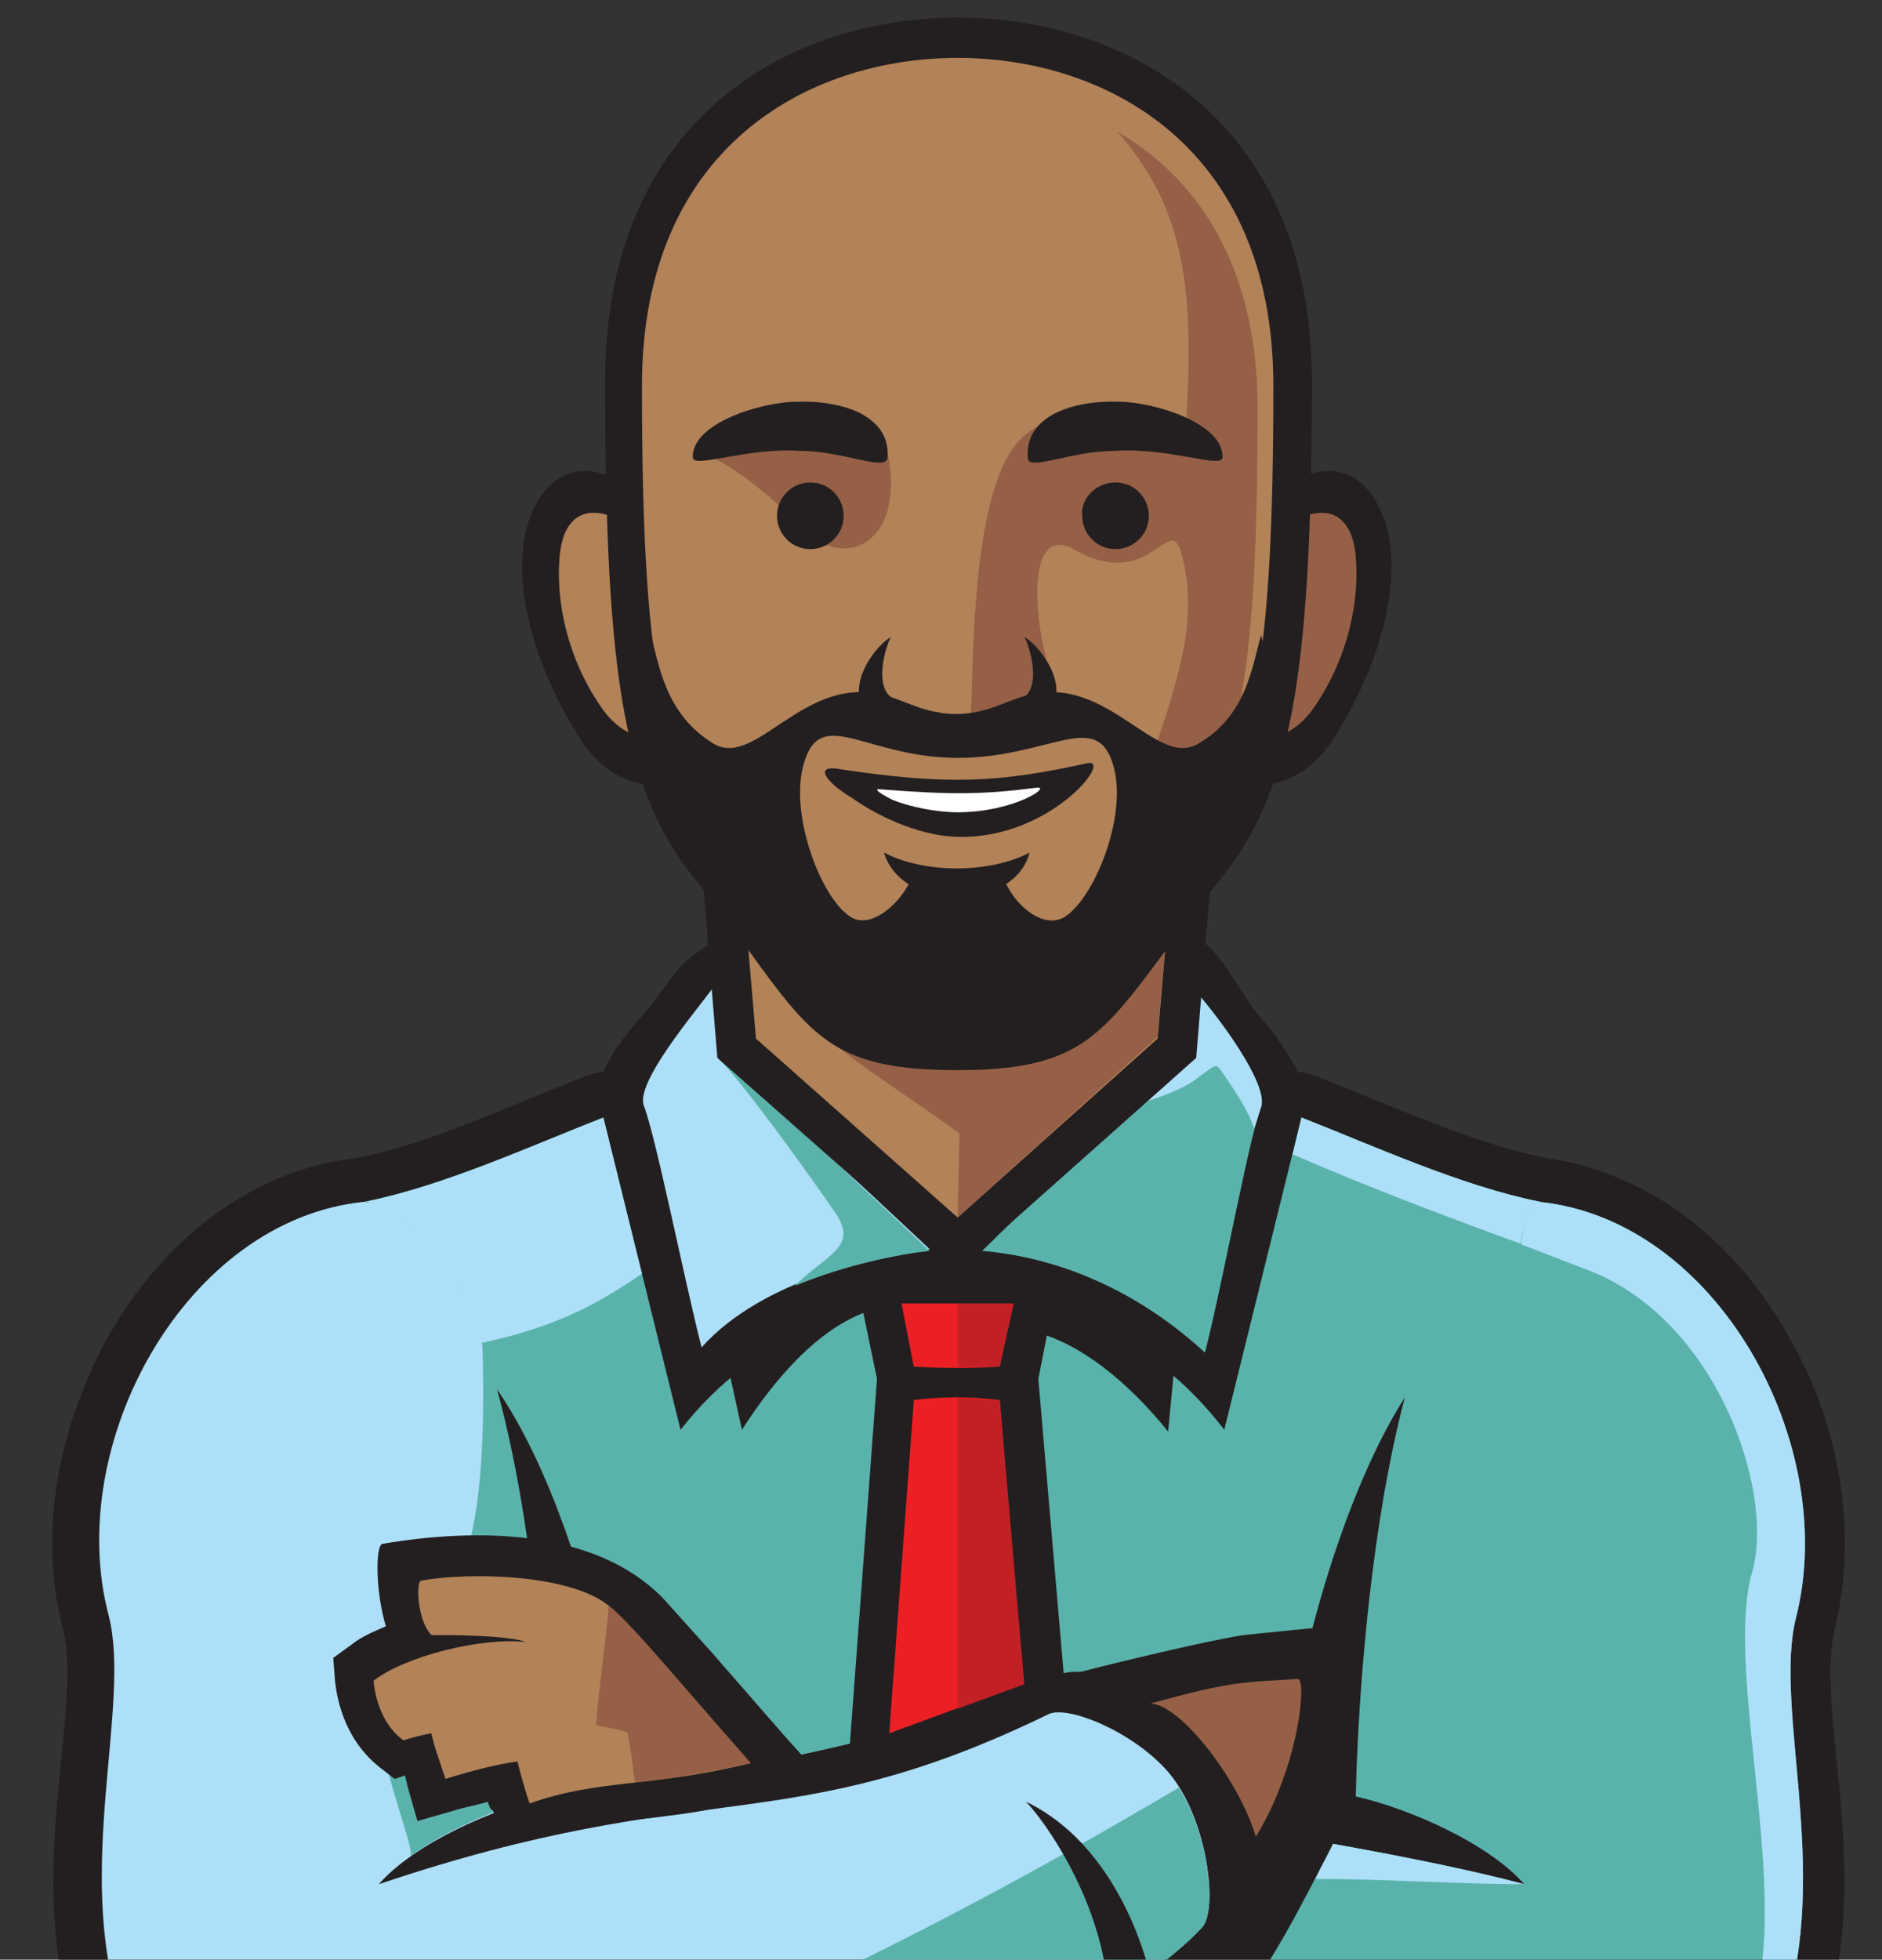 <?xml version="1.0" encoding="utf-8"?>
<!-- Generator: Adobe Illustrator 19.1.0, SVG Export Plug-In . SVG Version: 6.00 Build 0)  -->
<svg version="1.1" id="Layer_1" xmlns="http://www.w3.org/2000/svg" xmlns:xlink="http://www.w3.org/1999/xlink" x="0px" y="0px"
	 viewBox="-506 306 107.3 111.7" style="enable-background:new -506 306 107.3 111.7;" xml:space="preserve">
<rect x="-506" y="306" width="107.3" height="111.7" fill="#333333" stroke="none"/>
<style type="text/css">
	.st0{clip-path:url(#SVGID_2_);fill:#231F20;}
	.st1{clip-path:url(#SVGID_2_);fill:#5AB3AB;}
	.st2{clip-path:url(#SVGID_2_);fill:#ADDFF8;}
	.st3{clip-path:url(#SVGID_2_);fill:#B28258;}
	.st4{clip-path:url(#SVGID_2_);fill:#966046;}
	.st5{clip-path:url(#SVGID_2_);fill:#EC2024;}
	.st6{clip-path:url(#SVGID_2_);fill:#C32026;}
	.st7{clip-path:url(#SVGID_2_);fill:#FFFFFF;}
	.st8{clip-path:url(#SVGID_2_);fill:#D91F26;}
</style>
<g>
	<defs>
		<rect id="SVGID_1_" x="-532" y="306" width="158.3" height="111.7"/>
	</defs>
	<clipPath id="SVGID_2_">
		<use xlink:href="#SVGID_1_"  style="overflow:visible;"/>
	</clipPath>
	<path class="st0" d="M-450.8,424.9l3.5-4.8l25.2,13.9l-1,2.2c-2,4.5-3.1,9.1-3.6,14l-0.2,2.3h-47.7l-0.3-2.2
		c-0.7-4.9-1.9-9.6-3.6-14.2l-0.8-2.1l25.1-13.8L-450.8,424.9z"/>
	<path class="st1" d="M-446.6,423.5l-4.2,5.8l-4.2-5.8l-21.1,11.7c1.7,4.5,3,9.4,3.8,14.8h21.6h21.6c0.5-4.9,1.6-9.9,3.8-14.8
		L-446.6,423.5z"/>
	<path class="st0" d="M-453.6,429.9c-1.5,0.9-3.2,1.8-4.8,2.6c-9.2,4.4-21.7,7.6-31.8,7.5c-1.2,0-2.4-0.3-3.5-0.9
		c-3.5-1.9-5.1-6.4-6.1-10.1c-0.6-2.4-1.1-5-1.9-7.3c-1.5-4.4-1.4-9-1-13.5c0.2-2.5,0.9-7,0.3-9.3c-1.2-4.5-0.6-9.3,1.1-13.6
		c2.6-6.7,8.3-12.5,15.7-13.3c4.4-0.9,8.9-3.1,13.1-4.7c0.3-0.1,0.6-0.2,0.9-0.2c0.5-1.2,1.5-2.4,2.3-3.3c2-2.4,1.7-2.9,4.7-4.5
		c1.1-0.6,0.7-0.1,1.5,0.9c0.4,0.5,0.7,1.1,0.7,1.7l0.9,4l9.2,9.4c0.2,0.2,0.4,0.5,0.5,0.8c0.1-0.3,0.3-0.5,0.5-0.8l9.2-9.4l0.9-4
		c0.1-0.6,0.3-1.2,0.7-1.7c2.8-3.2,4.7,1.8,6.2,3.6c0.8,0.9,1.7,2.1,2.3,3.3c0.3,0,0.6,0.1,0.9,0.2c4.2,1.6,8.8,3.8,13.2,4.7l0,0
		c1.5,0.2,2.9,0.6,4.3,1.2c5.2,2.2,9,6.9,11.1,12.1c1.7,4.3,2.2,9.1,1.1,13.6c-0.6,2.3,0.1,6.9,0.3,9.3c0.4,4.5,0.5,9.1-1,13.5
		c-0.8,2.3-1.2,4.9-1.9,7.3c-1.3,4.8-3.6,10.9-9.6,11c-10.2,0.1-24.1-3.7-33.4-8l-4.2-1.9L-453.6,429.9z"/>
	<path class="st2" d="M-463.8,367.1l-1.2-5.3c-0.5,0.9-4.8,5.7-4.3,7.2c0.7,1.8,2.3,9.9,3.3,13.8c3.5-3.9,10-5.2,13-5.6
		L-463.8,367.1z"/>
	<path class="st1" d="M-463.8,367.1l-0.3-1.4c-0.2,0.1,0.3,0.4-0.9,0.7c1.2,1.1,5.1,6.5,6.6,8.7c1.4,2-0.5,2.4-2.3,4.2
		c2.9-1.2,5.9-1.8,7.7-2L-463.8,367.1z"/>
	<path class="st1" d="M-439.6,367.1l1.2-5.2c0.9,0.8,4.8,5.7,4.3,7.2c-0.7,1.8-2.2,10.1-3.2,14c-3.7-3.4-8.1-5.4-12.7-5.8
		L-439.6,367.1z"/>
	<path class="st2" d="M-439.6,367.1l1.2-5.2c0.9,0.8,4.8,5.7,4.3,7.2c-0.1,0.3-0.2,0.7-0.4,1.2c-0.4-1.1-1-2-1.9-3.3
		c-0.3-0.4-0.3-0.3-1.4,0.5c-0.6,0.5-2.1,1.1-3.6,1.5L-439.6,367.1z"/>
	<polygon class="st0" points="-451.4,352.8 -436.3,348 -437.8,366.3 -451.4,378.4 -465.1,366.3 -466.6,348 	"/>
	<polygon class="st3" points="-464.1,351.1 -451.4,355.1 -438.8,351.1 -440,365.2 -451.4,375.4 -462.9,365.2 	"/>
	<path class="st4" d="M-457.7,353.1l6.3,2l6.2-2h6.2l-1,12l-11.4,10.3l0.1-4.8c-4-2.9-8.3-5.4-9.1-7.3L-457.7,353.1L-457.7,353.1z"
		/>
	<path class="st0" d="M-467,336.1c-1.2-0.9-1.9-1.5-2.6-2c-3.6-2.7-5.7-0.6-6.4,2.1c-0.8,3.3,0.5,7.8,3,11.8c1.5,2.4,4,3.6,7.1,2.1
		c1.1-0.5,0.9-3,3.8-5.4C-460.1,343.1-465.5,337.2-467,336.1"/>
	<path class="st3" d="M-467.7,337.7c-0.9-0.6-1.4-1.1-1.9-1.4c-2.6-1.9-4.3-1.2-4.5,1.5c-0.2,2.4,0.4,5.6,2.3,8.4
		c1.1,1.7,2.9,2.5,5.1,1.5c0.8-0.4,0.6-2.2,2.7-3.8C-462.7,342.7-466.7,338.5-467.7,337.7"/>
	<path class="st0" d="M-435.9,336.1c1.2-0.9,1.9-1.5,2.6-2c3.6-2.7,5.7-0.6,6.4,2.1c0.8,3.3-0.5,7.8-3,11.8c-1.5,2.4-4,3.6-7.1,2.1
		c-1.1-0.5-0.9-3-3.8-5.4C-442.8,343.1-437.3,337.2-435.9,336.1"/>
	<path class="st4" d="M-435.1,337.7c0.9-0.6,1.4-1.1,1.9-1.4c2.6-1.9,4.3-1.2,4.5,1.5c0.2,2.4-0.4,5.6-2.3,8.4
		c-1.1,1.7-2.9,2.5-5.1,1.5c-0.8-0.4-0.6-2.2-2.7-3.8C-440.1,342.7-436.2,338.5-435.1,337.7"/>
	<path class="st0" d="M-451.4,307c-9.4,0-20.1,5.6-20.1,20.7c0,17.4,1.2,23.6,5.2,28.5c6.3,8,6.3,10.8,14.9,10.8
		c8.5,0,8.5-2.9,15-10.9c3.9-4.9,5.2-11.1,5.2-28.5C-431.3,312.6-442,307-451.4,307"/>
	<path class="st3" d="M-451.4,309.3c-8.4,0-18,5-18,18.7c0,15.7,1.1,21.3,4.6,25.7c5.7,7.2,5.7,9.8,13.4,9.8c7.6,0,7.6-2.6,13.4-9.8
		c3.5-4.4,4.6-10,4.6-25.7C-433.4,314.3-443,309.3-451.4,309.3"/>
	<path class="st4" d="M-439.5,355.1c0.3-0.3,0.5-0.7,0.8-1.1c3.4-4.3,4.4-9.7,4.4-24.8c0-8.1-3.5-13.1-8-15.7
		c3.6,4.1,4.5,8.4,3.9,16.9c-0.1,1.8-2.7-2.5-8.4-0.1c-2.7,1.2-3.6,6.5-3.8,15.1c0,2.5-0.8,3.9,2.9,1.8c1.8-1.1,1.9-1.4,1.2-4.3
		c-0.6-2.7-0.7-6.9,1.7-5.6c4.5,2.6,5.5-2.4,6.2,0.4c0.8,3.2,0.2,6.1-2,12.2C-440.6,350.2-439.5,353.8-439.5,355.1"/>
	<path class="st0" d="M-467.1,352.2c0.9,1.9,3.4,4,4.9,6.7c2.2,4,5.6,5.5,10,5.6c0.7,0,0.3-0.1,0.7-0.9c0.4,0.8,0,1,0.7,0.9
		c4.4-0.1,7.8-1.6,10-5.6c1.5-2.7,4-4.8,4.9-6.7c0.6-1.2,2.8-6.4,1.8-10c-0.5,1.7-0.8,4.6-3.6,6.2c-2.4,1.4-5.1-3.9-9.6-2.8
		c-1.3,0.3-2.4,1.1-4.2,1.1s-2.9-0.8-4.2-1.1c-4.5-1.1-7.2,4.2-9.6,2.8c-2.8-1.7-3.1-4.5-3.6-6.2
		C-469.9,345.8-467.7,351-467.1,352.2"/>
	<path class="st3" d="M-453.9,355.6c-0.3,1.5-2.4,3.6-3.7,2.6c-1.7-1.2-3.5-6.1-2.5-8.9c1-3,3.6-0.1,8.7-0.1s7.8-2.7,8.8,0.2
		c1,2.8-0.9,7.6-2.6,8.8c-1.4,1-3.4-1-3.7-2.6c0,0-1.3,0.1-2.5,0.1v-0.1C-452.7,355.8-453.9,355.6-453.9,355.6"/>
	<path class="st0" d="M-447.3,354.6c-2.3,1.2-6,1.2-8.3,0C-454.6,358-448.2,358-447.3,354.6"/>
	<path class="st0" d="M-458.4,349.8c6.5,1,9.4,0.8,14.4-0.3c1.5-0.3-2.1,4.3-7.3,4.2c-2,0-4.4-1-6.1-2.2
		C-458.9,350.6-459.5,349.7-458.4,349.8"/>
	<path class="st0" d="M-447.4,332.1c-0.2-2.4,2.6-3.3,5.2-3.2c1.9,0,6,1.2,5.9,3.2c-0.1,0.6-3.1-0.6-6.1-0.4
		C-445,331.7-447.4,332.9-447.4,332.1"/>
	<path class="st0" d="M-442.4,333.5c1.1,0,1.9,0.9,1.9,1.9c0,1.1-0.9,1.9-1.9,1.9c-1.1,0-1.9-0.9-1.9-1.9
		C-444.4,334.4-443.5,333.5-442.4,333.5"/>
	<path class="st0" d="M-454.9,345.9c-1.4-0.5-0.6-3.1-0.3-3.6c-1.4,0.9-3,3.8-0.6,4.8c1.1,0.5,3.1,1,4.4,1v-1
		c-0.3-0.1-0.7-0.4-1.1-0.5C-453.4,346.5-454.5,346.1-454.9,345.9"/>
	<path class="st0" d="M-447.9,345.9c1.4-0.5,0.6-3.1,0.3-3.6c1.4,0.9,3,3.8,0.6,4.8c-1.1,0.5-3.1,1-4.4,1v-1
		c0.3-0.1,0.7-0.4,1.1-0.5C-449.4,346.5-448.4,346.1-447.9,345.9"/>
	<path class="st1" d="M-452.8,403.7v-23.4c-4-0.3-10.1,1.7-14.4,7.2l-4.4-17.8c-4.1,1.6-9.1,3.9-13.6,4.8c1.7-0.1,0.6,6.7,2.3,6.8
		c6.9,0.4,12.2,19.4,12.2,26.5C-470.2,407.9-454.3,405.3-452.8,403.7"/>
	<path class="st2" d="M-469.4,378.6l-2.2-8.9c-4.1,1.6-9.1,3.9-13.6,4.8c1.7-0.1,0.6,6.7,2.3,6.8c1.7,0.1,1.7-0.4,3.1,1.5
		C-474.9,381.9-472.3,380.6-469.4,378.6"/>
	<path class="st2" d="M-485.2,374.5c9,1.2,10.3,28.3,10.4,33.9c-3.1,0.7-7.6,2.7-9.6,5c18.7-6.3,23.2-2.4,38.2-9.7
		c1.1-0.5,4.8,1,6.8,3.3c2.3,2.7,2.8,7.8,2,8.7c-3.5,4-19.2,12.9-22.1,14.3c-9.3,4.5-21.5,7.3-30.6,7.2c-6.5-0.1-7.2-11.3-9-16.5
		c-2.7-8.1,0.6-17.5-0.7-22.6C-502.4,388.3-495.4,375.5-485.2,374.5"/>
	<path class="st1" d="M-478.5,382.5c3.1,8.8,3.7,22.1,3.7,25.8c-2.4,0.6-5.6,1.9-7.8,3.5c0.3-0.5-2.1-5.8-1.6-8.3
		C-482.9,395.9-477.9,401.3-478.5,382.5"/>
	<path class="st1" d="M-438.8,407.9c1.8,2.8,2.1,7,1.4,7.9c-3.5,4-19.2,12.9-22.1,14.3c-9.3,4.5-21.5,7.3-30.6,7.2
		c-0.4,0-0.8-0.1-1.2-0.1c-0.2-0.5-0.3-0.9-0.4-1.4c-1.8-7.8,0.3-7.3,4.5-7.7C-471.3,426.7-446.9,412.7-438.8,407.9"/>
	<path class="st1" d="M-418.3,374.5c-9,1.2-10.3,28.3-10.4,33.9c3.1,0.7,7.6,2.7,9.6,5c-2.6-0.7-6.4-1.5-10.9-2.3
		c-3.9,7.6-6.1,12-15.5,18.5c9,4.2,22.7,7.8,32.2,7.7c6.5-0.1,7.2-11.3,9-16.5c2.7-8.1-0.6-17.5,0.7-22.6
		C-401.1,388.3-408.1,375.5-418.3,374.5"/>
	<path class="st2" d="M-419.1,413.4c-2.6-0.7-6.4-1.5-10.9-2.3c-0.3,0.7-0.7,1.3-1,2C-426.9,413.1-423,413.4-419.1,413.4
		 M-418.3,374.5c-1.1,0.1-2.2,0.7-3.1,1.6c2.3,0.9,4.4,1.7,6.2,2.4c7.1,2.9,10.4,12.5,9.1,17.1c-1.5,5.1,1.7,16.6,0.4,23.3
		c-0.5,2.8-1,7.4-1.2,11.7c1.1-3.4,1.8-7.3,2.6-9.8c2.7-8.1-0.6-17.5,0.7-22.6C-401.1,388.3-408.1,375.5-418.3,374.5z"/>
	<path class="st1" d="M-450.3,402.8l0.1-22.6c4-0.3,9.8,1.8,14,7.3l4.4-17.8c4.1,1.6,9.1,3.9,13.6,4.8c-1.7-0.1-0.6,6.7-2.3,6.8
		c-4.8,0.3-8.8,10.1-10.8,18c-3.6,0.4-8.1,0.9-10.8,2.5c-0.4,0.1-1.6-0.6-2.8-0.5C-446.1,401.4-448.4,402.4-450.3,402.8"/>
	<path class="st2" d="M-432.3,371.8l0.5-2.1c4.1,1.6,9.1,3.9,13.6,4.8c-0.7,0-0.9,1.1-1.1,2.4C-423.1,375.5-427.7,373.8-432.3,371.8
		"/>
	<path class="st0" d="M-441.5,404.6c-1.2-0.2-1.4,0-1.5-1.3c-0.1-1.3-2.7-1.6-1.4-2c1.9-0.5,7.3-1.8,9.3-2.1c1-0.1,3.9-0.4,5-0.5
		c1.4-0.1,0.6,1.2,0.9,2.5c0.1,0.4,0.1,0.8,0.1,1.2c0,0.9-0.1,1.8-0.3,2.6c-0.5,2.4-1.4,4.8-2.7,6.9c-0.6,0.9-1.5,1.4-2.6,1.2
		c-1.1-0.1-1.9-0.9-2.2-1.9c-0.3-1-0.8-1.9-1.3-2.8C-438.6,407.9-440.7,405-441.5,404.6"/>
	<path class="st4" d="M-440.4,403.1c1.8,0.1,5.1,4.5,6,7.6c2.5-4.1,2.9-9,2.4-9C-435.1,401.9-435.7,401.8-440.4,403.1"/>
	<path class="st0" d="M-478.2,408.7c-0.6,0.2-1.3,0.3-1.9,0.5l-2.1,0.6l-0.6-2.1c0-0.2-0.1-0.3-0.1-0.5l-0.6,0.2l-0.9-0.7
		c-1.5-1.2-2.3-3-2.5-4.9l-0.1-1.3l1.1-0.8c0.5-0.4,1.2-0.7,1.9-1c-0.6-2-0.6-4.6-0.2-4.7c5.3-0.9,12.1-0.9,16,3.1
		c0.9,1,1.8,2,2.7,3c1.4,1.6,2.7,3.1,4.1,4.7l2.5,2.8l-3.6,0.9c-1.8,0.4-3.6,0.8-5.4,1c-1.4,0.2-2.7,0.3-4.1,0.4
		c-1.1,0.1-2.1,0.3-3.1,0.6l-2,0.6l-0.8-1.9C-478.1,409.1-478.1,408.9-478.2,408.7"/>
	<path class="st3" d="M-463.2,406.5c-4.5-5.1-6.6-7.7-8-8.9c-2.2-1.9-8.1-2-10.8-1.5c-0.3,0.1-0.2,2.3,0.6,3.1c1.2,0,4.3,0,5.4,0.4
		c-2.5-0.3-6.9,0.8-8.7,2.2c0.1,1.2,0.6,2.6,1.7,3.4c0.3-0.1,1-0.3,1.6-0.4c0.1,0.6,0.5,1.7,0.8,2.6c1.6-0.5,2.8-0.8,4.1-1
		c0,0,0.4,1.6,0.7,2.4C-471.9,407.4-468.9,407.9-463.2,406.5"/>
	<path class="st4" d="M-463.2,406.5c-4.5-5.1-6.6-7.7-8-8.9l-0.1-0.1c-0.1,1.7-0.7,5.8-0.7,6.8c0,0.1,1.7,0.3,1.8,0.5
		c0.2,1.2,0.3,2.1,0.4,2.8C-468,407.4-465.9,407.1-463.2,406.5"/>
	<path class="st0" d="M-447.5,408.7c1.7,1.8,7,9.7,3.6,16.8l4.1-2.1C-439.7,419-441.9,411.4-447.5,408.7"/>
	<polygon class="st0" points="-456,384.6 -457.2,378.8 -455.2,378 -448.1,378 -445.7,379 -446.8,384.6 -445.2,403.2 -457.7,407.5 	
		"/>
	<path class="st5" d="M-453.9,385.8l-1.4,19l7.6-2.8l-1.3-16.2C-450.7,385.6-452.2,385.6-453.9,385.8 M-453.9,383.9l-0.7-3.6h6.3
		l-0.7,3.6C-450.7,384-452.2,384-453.9,383.9z"/>
	<path class="st6" d="M-451.4,403.4v-17.7c0.8,0,1.6,0.1,2.4,0.1l1.4,16.2L-451.4,403.4z M-451.4,380.3h3.2l-0.8,3.6
		c-0.9,0-1.6,0-2.4,0V380.3z"/>
	<path class="st7" d="M-455.7,351c3.9,0.3,5.7,0.3,8.8-0.1c0.9-0.1-1.3,1.4-4.5,1.4c-1.2,0-2.7-0.3-3.7-0.7
		C-455.9,351.2-456.3,350.9-455.7,351"/>
	<path class="st0" d="M-443,380.6l4,2.8l-0.4,4.2c-2.1-2.6-5-5.2-8.1-5.8l0.2-2.3L-443,380.6z"/>
	<path class="st0" d="M-461,380.1l-3.6,3.3l0.9,4.1c1.8-2.8,4.3-5.8,7.3-6.8l-0.5-2.3L-461,380.1z"/>
	<path class="st4" d="M-462.4,330.1c1.5,0.2,2.6-1.3,4.5-0.9c2,0.4,2.6,2.1,2.7,4.1c0.1,4-2.8,4.7-4.4,3.3c-1.1-0.9-3.4-3.4-6.1-4.7
		C-465.9,330.5-462.9,330-462.4,330.1"/>
	<path class="st0" d="M-455.4,332.1c0.2-2.4-2.6-3.3-5.2-3.2c-1.9,0-6,1.2-5.9,3.2c0.1,0.6,3.1-0.6,6.1-0.4
		C-457.9,331.7-455.5,332.9-455.4,332.1"/>
	<path class="st0" d="M-459.8,333.5c1.1,0,1.9,0.9,1.9,1.9c0,1.1-0.9,1.9-1.9,1.9c-1.1,0-1.9-0.9-1.9-1.9S-460.9,333.5-459.8,333.5"
		/>
	<polygon class="st0" points="-451.2,427.8 -459.5,431.4 -460.2,441.2 -451.2,447.4 -442.2,441.2 -442.9,431.4 	"/>
	<polygon class="st8" points="-451.7,429 -457.1,431.8 -457.9,440.2 -451.3,444.4 -444.5,439.7 -444.9,432.8 	"/>
</g>
</svg>

